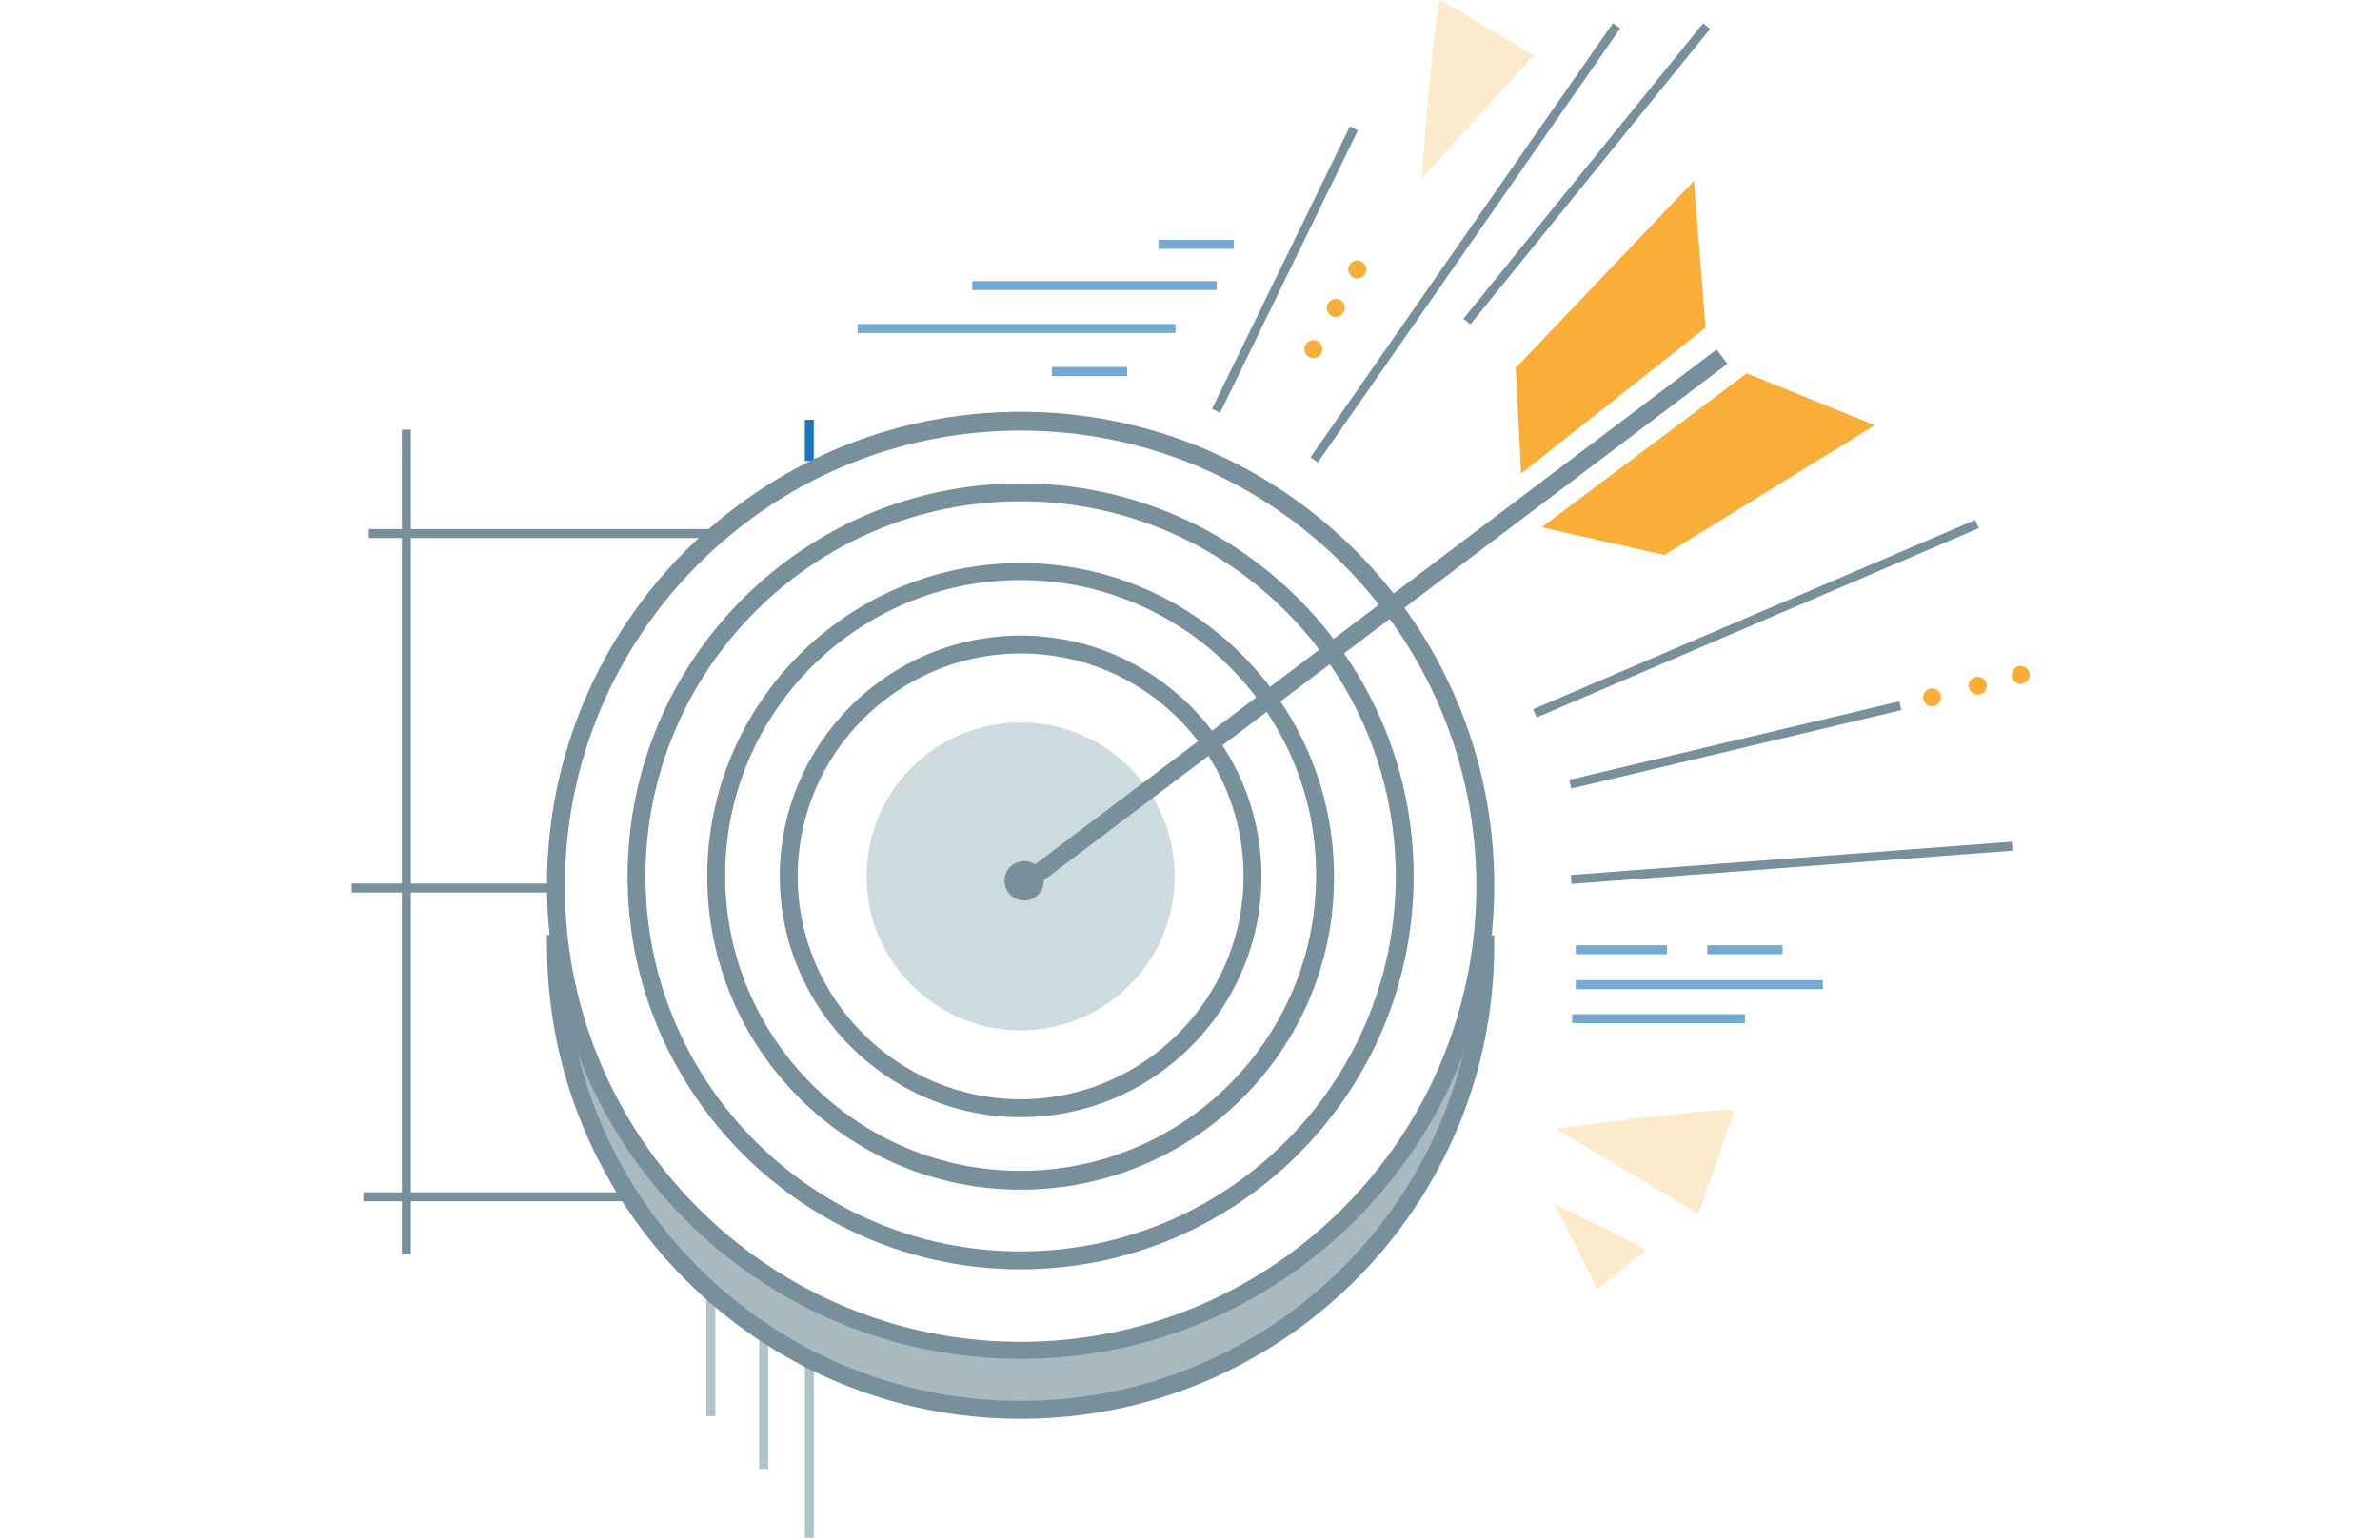 <?xml version="1.0" encoding="UTF-8"?>
<svg width="170px" height="110px" viewBox="0 0 170 110" version="1.1" xmlns="http://www.w3.org/2000/svg" xmlns:xlink="http://www.w3.org/1999/xlink">
    <!-- Generator: Sketch 39 (31667) - http://www.bohemiancoding.com/sketch -->
    <title>about-mission</title>
    <desc>Created with Sketch.</desc>
    <defs></defs>
    <g id="Symbols" stroke="none" stroke-width="1" fill="none" fill-rule="evenodd">
        <g id="about-mission">
            <g id="4" transform="translate(25, 0)">
                <g id="Layer_1">
                    <g id="Group" opacity="0.62" transform="translate(86.977, 72.267)" fill="#1C75BC">
                        <g id="Rectangle-path">
                            <rect x="0.32" y="0.192" width="12.343" height="0.64"></rect>
                        </g>
                    </g>
                    <g id="Group" opacity="0.62" transform="translate(86.977, 69.709)" fill="#1C75BC">
                        <g id="Rectangle-path">
                            <rect x="0.576" y="0.32" width="17.651" height="0.64"></rect>
                        </g>
                    </g>
                    <g id="Group" opacity="0.62" transform="translate(86.977, 67.151)" fill="#1C75BC">
                        <g id="Rectangle-path">
                            <rect x="0.576" y="0.384" width="6.523" height="0.64"></rect>
                        </g>
                    </g>
                    <g id="Group" opacity="0.62" transform="translate(96.57, 67.151)" fill="#1C75BC">
                        <g id="Rectangle-path">
                            <rect x="0.384" y="0.384" width="5.372" height="0.64"></rect>
                        </g>
                    </g>
                    <g id="Group" opacity="0.62" transform="translate(35.814, 23.023)" fill="#1C75BC">
                        <g id="Rectangle-path">
                            <rect x="0.448" y="0.128" width="22.703" height="0.64"></rect>
                        </g>
                    </g>
                    <g id="Group" opacity="0.62" transform="translate(44.128, 19.826)" fill="#1C75BC">
                        <g id="Rectangle-path">
                            <rect x="0.32" y="0.256" width="17.459" height="0.64"></rect>
                        </g>
                    </g>
                    <g id="Group" opacity="0.62" transform="translate(57.558, 16.628)" fill="#1C75BC">
                        <g id="Rectangle-path">
                            <rect x="0.192" y="0.512" width="5.372" height="0.64"></rect>
                        </g>
                    </g>
                    <g id="Group" opacity="0.62" transform="translate(49.884, 26.221)" fill="#1C75BC">
                        <g id="Rectangle-path">
                            <rect x="0.256" y="0" width="5.372" height="0.64"></rect>
                        </g>
                    </g>
                    <g id="Group" opacity="0.62" transform="translate(36.453, 51.163)" fill="#AFC3C9">
                        <ellipse id="Oval" cx="11.448" cy="11.448" rx="11" ry="11"></ellipse>
                    </g>
                    <g id="Group" transform="translate(111.919, 47.326)" fill="#FBAE37">
                        <ellipse id="Oval" cx="1.087" cy="2.494" rx="0.64" ry="0.64"></ellipse>
                        <ellipse id="Oval" cx="4.349" cy="1.663" rx="0.64" ry="0.64"></ellipse>
                        <ellipse id="Oval" cx="7.419" cy="0.895" rx="0.64" ry="0.64"></ellipse>
                    </g>
                    <g id="Group" transform="translate(67.791, 18.547)" fill="#FBAE37">
                        <ellipse id="Oval" cx="1.023" cy="6.395" rx="0.64" ry="0.64"></ellipse>
                        <ellipse id="Oval" cx="2.622" cy="3.453" rx="0.64" ry="0.64"></ellipse>
                        <ellipse id="Oval" cx="4.157" cy="0.703" rx="0.64" ry="0.64"></ellipse>
                    </g>
                    <ellipse id="Oval" fill="#78909C" cx="48.157" cy="62.93" rx="1.407" ry="1.407"></ellipse>
                    <path d="M47.901,79.814 C38.436,79.814 30.698,72.076 30.698,62.61 C30.698,53.145 38.436,45.407 47.901,45.407 C57.366,45.407 65.105,53.145 65.105,62.61 C65.105,72.076 57.43,79.814 47.901,79.814 L47.901,79.814 Z M47.901,46.686 C39.14,46.686 31.977,53.849 31.977,62.61 C31.977,71.372 39.14,78.535 47.901,78.535 C56.663,78.535 63.826,71.372 63.826,62.61 C63.826,53.785 56.727,46.686 47.901,46.686 L47.901,46.686 Z" id="Shape" fill="#78909C"></path>
                    <path d="M47.901,84.994 C35.558,84.994 25.517,74.953 25.517,62.61 C25.517,50.267 35.558,40.227 47.901,40.227 C60.244,40.227 70.285,50.267 70.285,62.61 C70.349,74.953 60.308,84.994 47.901,84.994 L47.901,84.994 Z M47.901,41.442 C36.262,41.442 26.797,50.907 26.797,62.547 C26.797,74.186 36.262,83.651 47.901,83.651 C59.541,83.651 69.006,74.186 69.006,62.547 C69.07,50.971 59.541,41.442 47.901,41.442 L47.901,41.442 Z" id="Shape" fill="#78909C"></path>
                    <path d="M47.901,90.686 C32.424,90.686 19.826,78.087 19.826,62.61 C19.826,47.134 32.424,34.535 47.901,34.535 C63.378,34.535 75.977,47.134 75.977,62.61 C75.977,78.087 63.378,90.686 47.901,90.686 L47.901,90.686 Z M47.901,35.814 C33.128,35.814 21.105,47.837 21.105,62.61 C21.105,77.384 33.128,89.407 47.901,89.407 C62.674,89.407 74.698,77.384 74.698,62.61 C74.698,47.837 62.674,35.814 47.901,35.814 L47.901,35.814 Z" id="Shape" fill="#78909C"></path>
                    <rect id="Rectangle-path" fill="#78909C" transform="translate(72.973, 44.391) rotate(52.922) translate(-72.973, -44.391) " x="72.334" y="13.022" width="1.279" height="62.738"></rect>
                    <rect id="Rectangle-path" fill="#78909C" transform="translate(100.423, 44.203) rotate(66.816) translate(-100.423, -44.203) " x="100.103" y="27.03" width="0.64" height="34.345"></rect>
                    <rect id="Rectangle-path" fill="#78909C" transform="translate(98.951, 53.222) rotate(76.621) translate(-98.951, -53.222) " x="98.631" y="41.103" width="0.64" height="24.239"></rect>
                    <rect id="Rectangle-path" fill="#78909C" transform="translate(102.978, 61.642) rotate(85.687) translate(-102.978, -61.642) " x="102.658" y="45.845" width="0.64" height="31.594"></rect>
                    <rect id="Rectangle-path" fill="#78909C" transform="translate(79.669, 17.35) rotate(34.855) translate(-79.669, -17.35) " x="79.349" y="-1.548" width="0.64" height="37.796"></rect>
                    <rect id="Rectangle-path" fill="#78909C" transform="translate(66.783, 19.261) rotate(26.009) translate(-66.783, -19.261) " x="66.463" y="8.038" width="0.64" height="22.447"></rect>
                    <rect id="Rectangle-path" fill="#78909C" transform="translate(88.34, 12.42) rotate(39.05) translate(-88.34, -12.42) " x="88.02" y="-1.17" width="0.64" height="27.18"></rect>
                    <polygon id="Shape" fill="#FBAE37" points="83.651 33.831 83.267 26.285 95.994 12.919 96.826 23.407"></polygon>
                    <polygon id="Shape" fill="#FBAE37" points="108.913 30.378 99.767 26.669 85.122 37.669 93.884 39.651"></polygon>
                    <g id="Group" opacity="0.37" transform="translate(85.698, 79.302)" fill="#F3C674">
                        <path d="M13.174,0.064 C12.599,-0.32 0.448,1.343 0.448,1.343 L10.616,7.419 L13.174,0.064 L13.174,0.064 Z" id="Shape"></path>
                    </g>
                    <g id="Group" opacity="0.37" transform="translate(85.698, 85.698)" fill="#F3C674">
                        <path d="M6.843,3.645 C6.715,3.326 0.384,0.384 0.384,0.384 L3.39,6.395 L6.843,3.645 L6.843,3.645 Z" id="Shape"></path>
                    </g>
                    <g id="Group" opacity="0.37" transform="translate(76.105, 0)" fill="#F3C674">
                        <path d="M1.791,0 C1.343,0.448 0.448,12.727 0.448,12.727 L8.442,3.965 L1.791,0 L1.791,0 Z" id="Shape"></path>
                    </g>
                    <rect id="Rectangle-path" fill="#78909C" x="0.128" y="63.122" width="14.198" height="0.64"></rect>
                    <rect id="Rectangle-path" fill="#1C75BC" x="32.488" y="29.994" width="0.64" height="2.942"></rect>
                    <rect id="Rectangle-path" fill="#AFC3C9" x="32.488" y="97.401" width="0.64" height="12.471"></rect>
                    <rect id="Rectangle-path" fill="#AFC3C9" x="29.227" y="95.547" width="0.64" height="9.401"></rect>
                    <rect id="Rectangle-path" fill="#AFC3C9" x="25.453" y="91.773" width="0.64" height="9.401"></rect>
                    <rect id="Rectangle-path" fill="#78909C" x="3.709" y="30.698" width="0.64" height="58.901"></rect>
                    <rect id="Rectangle-path" fill="#78909C" x="0.959" y="85.186" width="18.61" height="0.64"></rect>
                    <g id="Group" opacity="0.62" transform="translate(14.709, 69.07)" fill="#738E98">
                        <path d="M0.064,0.064 C0.064,0.064 1.855,30.826 33.767,31.529 C61.395,30.506 66.256,2.814 66.256,2.814 C66.256,2.814 55.959,29.547 31.273,27.628 C13.43,23.919 6.651,18.099 0.064,0.064 L0.064,0.064 Z" id="Shape"></path>
                    </g>
                    <rect id="Rectangle-path" fill="#78909C" x="1.343" y="37.797" width="24.75" height="0.64"></rect>
                    <path d="M80.453,67.087 L80.453,67.535 C80.453,85.506 65.872,100.087 47.901,100.087 C29.93,100.087 15.349,85.506 15.349,67.535 L15.349,67.023 C14.901,66.959 14.517,66.895 14.07,66.767 L14.07,67.535 C14.07,86.209 29.227,101.366 47.901,101.366 C66.576,101.366 81.733,86.209 81.733,67.535 L81.733,66.831 C81.285,66.831 80.901,66.959 80.453,67.087 L80.453,67.087 Z" id="Shape" fill="#78909C"></path>
                    <path d="M47.901,97.081 C29.227,97.081 14.07,81.924 14.07,63.25 C14.07,44.576 29.227,29.419 47.901,29.419 C66.576,29.419 81.733,44.576 81.733,63.25 C81.733,81.924 66.576,97.081 47.901,97.081 L47.901,97.081 Z M47.901,30.762 C29.93,30.762 15.349,45.343 15.349,63.314 C15.349,81.285 29.93,95.866 47.901,95.866 C65.872,95.866 80.453,81.285 80.453,63.314 C80.453,45.343 65.872,30.762 47.901,30.762 L47.901,30.762 Z" id="Shape" fill="#78909C"></path>
                </g>
            </g>
        </g>
    </g>
</svg>